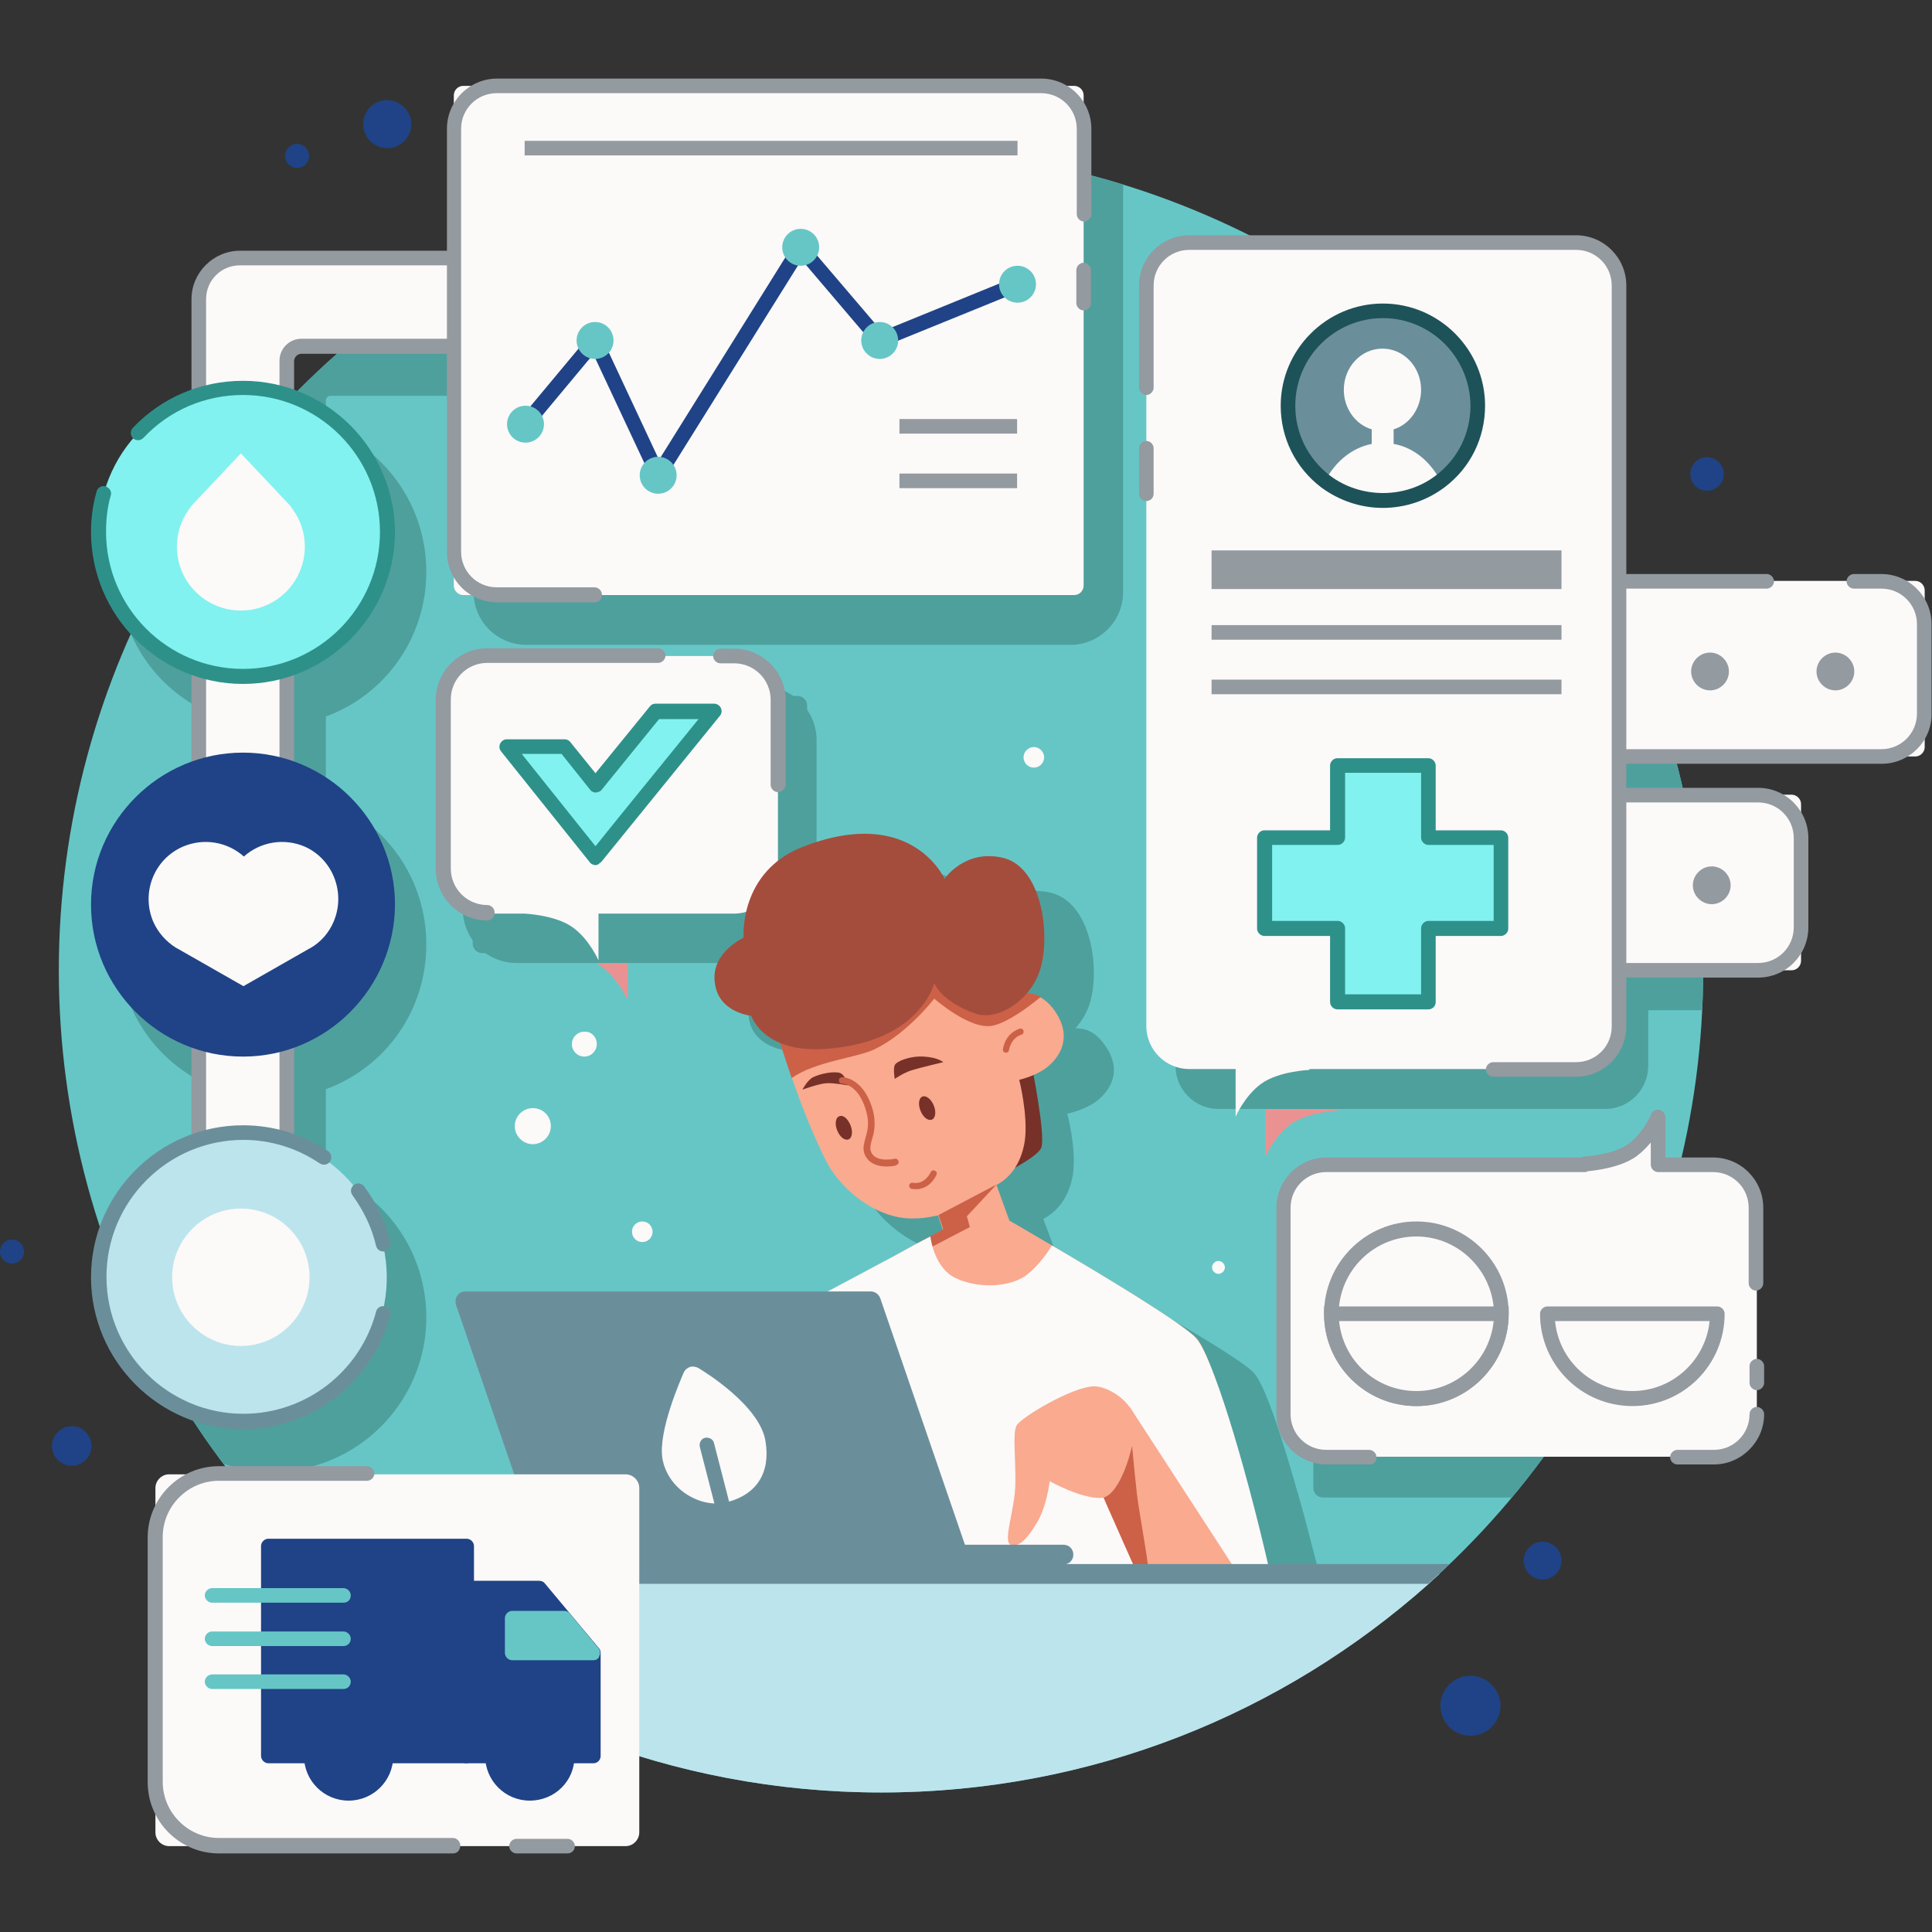 <?xml version="1.0" encoding="utf-8"?>
<!-- Generator: Adobe Illustrator 22.1.0, SVG Export Plug-In . SVG Version: 6.00 Build 0)  -->
<svg version="1.1" id="_x31_" xmlns="http://www.w3.org/2000/svg" xmlns:xlink="http://www.w3.org/1999/xlink" x="0px" y="0px"
	 viewBox="0 0 450 450" style="enable-background:new 0 0 450 450;" xml:space="preserve">
<rect x="0" y="0" width="450" height="450" fill="#333333" stroke="none"/>
<style type="text/css">
	.st0{clip-path:url(#SVGID_2_);fill:#4EA09D;}
	.st1{clip-path:url(#SVGID_2_);fill:#EA9292;}
	.st2{clip-path:url(#SVGID_2_);}
	.st3{fill:#4EA09D;}
	.st4{fill:#FCF9F9;}
	.st5{fill:#939AA0;}
	.st6{fill:#6A8F9B;}
	.st7{fill:#1E5259;}
	.st8{fill:#81F2EF;}
	.st9{fill:#2D918A;}
	.st10{fill:#773128;}
	.st11{fill:#F9AA8F;}
	.st12{fill:#CC6148;}
	.st13{fill:#A54D3C;}
	.st14{fill:#BCE4ED;}
	.st15{fill:#1F4386;}
	.st16{fill:#66C6C6;}
	.st17{fill:#F4F5F5;}
</style>
<g>
	<g>
		<defs>
			<circle id="SVGID_1_" cx="205.2" cy="226" r="191.5"/>
		</defs>
		<use xlink:href="#SVGID_1_"  style="overflow:visible;fill:#66C6C6;"/>
		<clipPath id="SVGID_2_">
			<use xlink:href="#SVGID_1_"  style="overflow:visible;"/>
		</clipPath>
		<path class="st0" d="M308.1,280.6h105.7c1.2,0,2.2,1,2.2,2.2v63.8c0,1.2-1,2.2-2.2,2.2H308.1c-1.2,0-2.2-1-2.2-2.2v-63.8
			C305.9,281.5,306.9,280.6,308.1,280.6z"/>
		<path class="st1" d="M393.2,269.5l0.1,22.2H376v-11.3c0,0,7.2-0.3,11.2-3.2C391.1,274.3,393.2,269.5,393.2,269.5z"/>
		<path class="st0" d="M455.1,154.7v20.9c0,5.5-4.5,10-10,10h-61.2v8.9h32.4c5.5,0,10,4.5,10,10v20.8c0,5.5-4.5,10-10,10h-32.4v13
			c0,5.5-4.5,10-10,10h-90.1c-5.5,0-10-4.5-10-10V75.8c0-5.5,4.5-10,10-10h90.1c5.5,0,10,4.5,10,10v68.9h61.2
			C450.6,144.7,455.1,149.1,455.1,154.7z"/>
		<path class="st1" d="M311.9,258.4v0.2c0,0-7.2,0.4-11.2,3.2c-3.9,2.8-6,7.7-6,7.7l0-11.1H311.9z"/>
		<path class="st1" d="M146.2,232.9l0.1-22.2H129V222c0,0,7.2,0.3,11.2,3.2C144.1,228.1,146.2,232.9,146.2,232.9z"/>
		<g class="st2">
			<path class="st3" d="M185.8,222h-73.5c-1.2,0-2.2-1-2.2-2.2v-55.5c0-1.2,1-2.2,2.2-2.2h73.5c1.2,0,2.2,1,2.2,2.2v55.5
				C188,221,187,222,185.8,222z"/>
			<path class="st3" d="M177.7,224.3h-57.4c-6.9,0-12.5-5.6-12.5-12.5v-39.4c0-6.9,5.6-12.5,12.5-12.5h57.4
				c6.9,0,12.5,5.6,12.5,12.5v39.4C190.3,218.7,184.7,224.3,177.7,224.3z M120.3,164.4c-4.4,0-8,3.6-8,8v39.4c0,4.4,3.6,8,8,8h57.4
				c4.4,0,8-3.6,8-8v-39.4c0-4.4-3.6-8-8-8H120.3z"/>
		</g>
		<path class="st0" d="M308.7,373.8l-17.8,5.8l-7.3,0.5l-2.7,0c0-0.4,0-1,0-1.6c-0.6-0.1-1.1-0.4-1.3-0.8c-1.1-1.7-4.2-8.3-7.2-14.7
			c0,0,0-0.1-0.1-0.1c2.9,6.4,6.6,14.3,8,17.3l-88.6,0.8l-1.7-33l2.8-34.7c0.8,0,14.4-7,25-12.4h0c3.8-2,7.2-3.8,9.5-4.9
			c1.8-1,3-1.6,3-1.6l-1.2-3.3c-2.8,0.5-3.5,0.7-6.3,0.7c-8.6,0.1-17.7-6.6-21.4-14c-3.1-6.1-5.9-12.8-8-18.6
			c-0.5-1.5-1-2.9-1.5-4.2c-0.5-1.4-1-2.7-1.4-3.9c-5.9-2.2-7.2-6.4-7.2-6.4s-8-0.7-8.9-7.7c-0.9-7,7.1-10.5,7.1-10.5
			s-1.2-15.4,14.5-21.2c26.5-9.8,34.4,7.5,34.4,7.5s4.9-7,14.2-4.9c9.4,2.1,11.7,17.3,9.3,25.6c-0.7,2.3-1.9,4.3-3.4,6
			c1.2,0,2.4,0.2,3.5,0.8c1,0.5,1.9,1.3,2.8,2.4c5.9,7.4,0.5,12.7-2.3,14.4c-2.8,1.7-5.9,2.3-5.9,2.3s2.2,8.3,1.3,14.2
			c-1,6-4.3,9-6.9,10.3l3.1,8.3c0,0,4.4,2.4,10.6,5.9l0,0c12.4,6.9,31.7,18,35.2,21.5c0.8,0.8,1.8,2.6,2.9,5.2
			c2.6,6.2,5.6,16.3,8.1,25.1c0.6,2.2,1.2,4.3,1.7,6.3c0.3,1.2,0.6,2.4,0.9,3.5c0.9,3.3,1.5,5.9,1.9,6.9
			C308.3,368.5,308.6,371.3,308.7,373.8z"/>
		<g class="st2">
			<path class="st3" d="M259.2,39.3v98.6c0,5.5-4.5,10-10,10H122.6c-5.5,0-10-4.5-10-10V90H77c-1.9,0-3.4,1.5-3.4,3.4v7.9
				c13.5,4.3,23.4,17,23.4,32s-9.8,27.7-23.4,32.1V188c13.5,4.3,23.4,17,23.4,32s-9.8,27.7-23.4,32v22.7c13.5,4.3,23.4,17,23.4,32
				c0,18.6-15.1,33.6-33.6,33.6s-33.6-15.1-33.6-33.6c0-15,9.8-27.7,23.4-32v-22.7c-13.5-4.3-23.4-17-23.4-32s9.8-27.7,23.4-32
				v-22.7c-13.5-4.3-23.4-17.1-23.4-32.1s9.8-27.7,23.4-32V79c0-5.3,4.3-9.6,9.6-9.6h49.8V39.3c0-5.5,4.5-10,10-10h126.7
				C254.8,29.3,259.2,33.8,259.2,39.3z"/>
			<path class="st3" d="M63.4,342.8c-19.8,0-35.9-16.1-35.9-35.9c0-15.2,9.3-28.5,23.4-33.7v-19.5c-14.1-5.2-23.4-18.5-23.4-33.7
				c0-15.2,9.3-28.5,23.4-33.7v-19.4c-14.1-5.2-23.4-18.6-23.4-33.7c0-15.2,9.3-28.5,23.4-33.7V79c0-6.6,5.3-11.9,11.9-11.9h47.5
				V39.3c0-6.8,5.5-12.3,12.3-12.3h126.7c6.8,0,12.3,5.5,12.3,12.3v98.6c0,6.8-5.5,12.3-12.3,12.3H122.6c-6.8,0-12.3-5.5-12.3-12.3
				V92.2H77c-0.6,0-1.1,0.5-1.1,1.1v6.2c14.1,5.2,23.4,18.5,23.4,33.7c0,15.1-9.3,28.5-23.4,33.7v19.4c14.1,5.2,23.4,18.5,23.4,33.7
				c0,15.2-9.3,28.5-23.4,33.7v19.5c14.1,5.2,23.4,18.5,23.4,33.7C99.3,326.6,83.2,342.8,63.4,342.8z M62.8,71.7
				c-4,0-7.3,3.3-7.3,7.3v23.9l-1.6,0.5c-13,4.1-21.8,16.1-21.8,29.8c0,13.7,8.8,25.7,21.8,29.9l1.6,0.5v26l-1.6,0.5
				c-13,4.1-21.8,16.1-21.8,29.8c0,13.7,8.8,25.7,21.8,29.8l1.6,0.5v26.1l-1.6,0.5c-13,4.1-21.8,16.1-21.8,29.8
				c0,17.3,14.1,31.3,31.3,31.3c17.3,0,31.3-14.1,31.3-31.3c0-13.7-8.8-25.7-21.8-29.8l-1.6-0.5v-26.1l1.6-0.5
				c13-4.1,21.8-16.1,21.8-29.8c0-13.7-8.8-25.7-21.8-29.8l-1.6-0.5v-26l1.6-0.5c13-4.2,21.8-16.2,21.8-29.9
				c0-13.7-8.8-25.7-21.8-29.8l-1.6-0.5v-9.5c0-3.1,2.5-5.7,5.7-5.7h37.8v50.2c0,4.2,3.5,7.7,7.7,7.7h126.7c4.3,0,7.7-3.4,7.7-7.7
				V39.3c0-4.3-3.5-7.7-7.7-7.7H122.6c-4.3,0-7.7,3.5-7.7,7.7v32.3H62.8z"/>
		</g>
	</g>
	<path class="st4" d="M399.2,271.2h-12.8l0-11.1c0,0-2.1,4.9-6,7.7c-4,2.9-11.2,3.2-11.2,3.2v0.2h-60.1c-5.5,0-10,4.5-10,10v48.1
		c0,5.5,4.5,10,10,10h90.1c5.5,0,10-4.5,10-10v-48.1C409.2,275.7,404.7,271.2,399.2,271.2z"/>
	<g>
		<path class="st4" d="M349.6,306c0,10.9-8.9,19.8-19.8,19.8s-19.8-8.9-19.8-19.8c0-10.9,8.9-19.8,19.8-19.8S349.6,295.1,349.6,306z
			"/>
		<path class="st5" d="M329.9,327.5c-11.9,0-21.5-9.6-21.5-21.5c0-11.8,9.6-21.5,21.5-21.5c11.8,0,21.5,9.6,21.5,21.5
			C351.4,317.9,341.7,327.5,329.9,327.5z M329.9,288c-10,0-18.1,8.1-18.1,18.1c0,10,8.1,18.1,18.1,18.1c10,0,18.1-8.1,18.1-18.1
			C347.9,296.1,339.8,288,329.9,288z"/>
	</g>
	<g>
		<path class="st4" d="M349.7,306c0,10.9-8.9,19.8-19.8,19.8c-10.9,0-19.8-8.9-19.8-19.8H349.7z"/>
		<path class="st5" d="M329.9,327.5c-11.8,0-21.5-9.6-21.5-21.5v-1.7h43v1.7C351.4,317.9,341.7,327.5,329.9,327.5z M311.9,307.7
			c0.9,9.2,8.6,16.3,18,16.3c9.4,0,17.1-7.2,18-16.3H311.9z"/>
	</g>
	<g>
		<path class="st4" d="M400,306c0,10.9-8.9,19.8-19.8,19.8c-10.9,0-19.8-8.9-19.8-19.8H400z"/>
		<path class="st5" d="M380.2,327.5c-11.8,0-21.5-9.6-21.5-21.5c0-0.9,0.8-1.7,1.7-1.7H400c0.9,0,1.7,0.8,1.7,1.7
			C401.7,317.9,392.1,327.5,380.2,327.5z M362.2,307.7c0.9,9.2,8.6,16.3,18,16.3c9.4,0,17.1-7.2,18-16.3H362.2z"/>
	</g>
	<g>
		<path class="st5" d="M319,341.1h-10c-6.5,0-11.7-5.3-11.7-11.7v-48.1c0-6.5,5.3-11.7,11.7-11.7h59.3c0.2-0.1,0.4-0.2,0.6-0.2
			c0.1,0,6.8-0.4,10.3-2.9c3.5-2.5,5.4-6.9,5.4-7c0.3-0.7,1.1-1.2,1.9-1c0.8,0.2,1.4,0.9,1.4,1.7l0,9.4h11.1
			c6.5,0,11.7,5.3,11.7,11.7v17.6c0,0.9-0.8,1.7-1.7,1.7c-0.9,0-1.7-0.8-1.7-1.7v-17.6c0-4.6-3.7-8.3-8.3-8.3h-12.8
			c-0.9,0-1.7-0.8-1.7-1.7l0-5.2c-0.9,1.1-2,2.2-3.3,3.2c-3.6,2.6-9.3,3.3-11.4,3.5c-0.2,0.2-0.5,0.2-0.8,0.2h-60.1
			c-4.6,0-8.3,3.7-8.3,8.3v48.1c0,4.6,3.7,8.3,8.3,8.3h10c0.9,0,1.7,0.8,1.7,1.7C320.7,340.3,320,341.1,319,341.1z M369.1,271
			L369.1,271L369.1,271z"/>
	</g>
	<g>
		<path class="st5" d="M409.2,323.8c-0.9,0-1.7-0.8-1.7-1.7v-3.9c0-0.9,0.8-1.7,1.7-1.7c0.9,0,1.7,0.8,1.7,1.7v3.9
			C410.9,323,410.1,323.8,409.2,323.8z"/>
	</g>
	<g>
		<path class="st5" d="M399.2,341.1h-8.5c-0.9,0-1.7-0.8-1.7-1.7c0-0.9,0.8-1.7,1.7-1.7h8.5c4.6,0,8.3-3.7,8.3-8.3
			c0-0.9,0.8-1.7,1.7-1.7c0.9,0,1.7,0.8,1.7,1.7C410.9,335.8,405.6,341.1,399.2,341.1z"/>
	</g>
	<path class="st4" d="M446.1,176.2H293.9c-1.2,0-2.2-1-2.2-2.2v-36.5c0-1.2,1-2.2,2.2-2.2h152.2c1.2,0,2.2,1,2.2,2.2V174
		C448.3,175.2,447.3,176.2,446.1,176.2z"/>
	<path class="st5" d="M344.3,156.4c0,2.4-2,4.4-4.4,4.4c-2.4,0-4.4-2-4.4-4.4c0-2.4,2-4.4,4.4-4.4C342.3,152,344.3,154,344.3,156.4z
		"/>
	<path class="st5" d="M373.5,156.4c0,2.4-2,4.4-4.4,4.4c-2.4,0-4.4-2-4.4-4.4c0-2.4,2-4.4,4.4-4.4C371.5,152,373.5,154,373.5,156.4z
		"/>
	<path class="st5" d="M402.7,156.4c0,2.4-2,4.4-4.4,4.4c-2.4,0-4.4-2-4.4-4.4c0-2.4,2-4.4,4.4-4.4C400.7,152,402.7,154,402.7,156.4z
		"/>
	<path class="st5" d="M431.9,156.4c0,2.4-2,4.4-4.4,4.4c-2.4,0-4.4-2-4.4-4.4c0-2.4,2-4.4,4.4-4.4C429.9,152,431.9,154,431.9,156.4z
		"/>
	<g>
		<path class="st5" d="M438.3,177.9H301.7c-6.5,0-11.7-5.3-11.7-11.7v-20.8c0-6.5,5.3-11.7,11.7-11.7h109.8c0.9,0,1.7,0.8,1.7,1.7
			c0,0.9-0.8,1.7-1.7,1.7H301.7c-4.6,0-8.3,3.7-8.3,8.3v20.8c0,4.6,3.7,8.3,8.3,8.3h136.5c4.6,0,8.3-3.7,8.3-8.3v-20.8
			c0-4.6-3.7-8.3-8.3-8.3h-6.4c-0.9,0-1.7-0.8-1.7-1.7c0-0.9,0.8-1.7,1.7-1.7h6.4c6.5,0,11.7,5.3,11.7,11.7v20.8
			C450,172.6,444.7,177.9,438.3,177.9z"/>
	</g>
	<path class="st4" d="M417.3,226H281.7c-1.2,0-2.2-1-2.2-2.2v-36.5c0-1.2,1-2.2,2.2-2.2h135.6c1.2,0,2.2,1,2.2,2.2v36.5
		C419.5,225,418.5,226,417.3,226z"/>
	<path class="st5" d="M315.5,206.2c0,2.4-2,4.4-4.4,4.4c-2.4,0-4.4-2-4.4-4.4c0-2.4,2-4.4,4.4-4.4
		C313.5,201.8,315.5,203.8,315.5,206.2z"/>
	<path class="st5" d="M344.7,206.2c0,2.4-2,4.4-4.4,4.4c-2.4,0-4.4-2-4.4-4.4c0-2.4,2-4.4,4.4-4.4
		C342.7,201.8,344.7,203.8,344.7,206.2z"/>
	<path class="st5" d="M373.9,206.2c0,2.4-2,4.4-4.4,4.4c-2.4,0-4.4-2-4.4-4.4c0-2.4,2-4.4,4.4-4.4
		C371.9,201.8,373.9,203.8,373.9,206.2z"/>
	<path class="st5" d="M403.1,206.2c0,2.4-2,4.4-4.4,4.4c-2.4,0-4.4-2-4.4-4.4c0-2.4,2-4.4,4.4-4.4
		C401.1,201.8,403.1,203.8,403.1,206.2z"/>
	<path class="st5" d="M409.5,227.7h-120c-6.5,0-11.7-5.3-11.7-11.7v-20.8c0-6.5,5.3-11.7,11.7-11.7h120c6.5,0,11.7,5.3,11.7,11.7
		V216C421.2,222.4,416,227.7,409.5,227.7z M289.5,186.8c-4.6,0-8.3,3.7-8.3,8.3V216c0,4.6,3.7,8.3,8.3,8.3h120
		c4.6,0,8.3-3.7,8.3-8.3v-20.8c0-4.6-3.7-8.3-8.3-8.3H289.5z"/>
	<path class="st4" d="M367.1,56.5H277c-5.5,0-10,4.5-10,10v28v12.1V239c0,5.5,4.5,10,10,10h10.8l0,11.1c0,0,2.1-4.9,6-7.7
		c4-2.9,11.2-3.2,11.2-3.2V249h22.4h39.7c5.5,0,10-4.5,10-10V66.5C377.1,61,372.6,56.5,367.1,56.5z"/>
	
		<ellipse transform="matrix(0.23 -0.973 0.973 0.23 156.145 386.224)" class="st6" cx="322.1" cy="94.5" rx="22.1" ry="22.1"/>
	<path class="st4" d="M335.5,112c-3.8,2.9-8.4,4.6-13.5,4.6s-9.7-1.7-13.4-4.5c2.4-4.6,6.3-7.8,10.9-8.7v-3.4
		c-3.8-1.1-6.5-4.9-6.5-9.2c0-5.3,4-9.6,9-9.6c5,0,9,4.3,9,9.6c0,4.3-2.7,8.1-6.4,9.2v3.4C329.2,104.2,333.1,107.4,335.5,112z"/>
	<g>
		<path class="st7" d="M322.1,118.3c-5.2,0-10.2-1.7-14.4-4.8c-6-4.6-9.4-11.5-9.4-19c0-13.1,10.7-23.8,23.8-23.8
			c13.1,0,23.8,10.7,23.8,23.8c0,7.5-3.4,14.4-9.3,18.9C332.4,116.6,327.3,118.3,322.1,118.3z M322.1,74.1
			c-11.2,0-20.4,9.1-20.4,20.4c0,6.4,2.9,12.3,8.1,16.3c7.2,5.4,17.6,5.4,24.7-0.1c5.1-3.9,8-9.8,8-16.2
			C342.4,83.2,333.3,74.1,322.1,74.1z"/>
	</g>
	<g>
		<polygon class="st8" points="349.7,195.1 349.7,216.3 332.7,216.3 332.7,233.3 311.6,233.3 311.6,216.3 294.6,216.3 294.6,195.1 
			311.6,195.1 311.6,178.3 332.7,178.3 332.7,195.1 		"/>
		<path class="st9" d="M332.7,235.1h-21.2c-0.9,0-1.7-0.8-1.7-1.7V218h-15.3c-0.9,0-1.7-0.8-1.7-1.7v-21.2c0-0.9,0.8-1.7,1.7-1.7
			h15.3v-15.1c0-0.9,0.8-1.7,1.7-1.7h21.2c0.9,0,1.7,0.8,1.7,1.7v15.1h15.2c0.9,0,1.7,0.8,1.7,1.7v21.2c0,0.9-0.8,1.7-1.7,1.7h-15.2
			v15.4C334.4,234.3,333.7,235.1,332.7,235.1z M313.3,231.6H331v-15.4c0-0.9,0.8-1.7,1.7-1.7h15.2v-17.7h-15.2
			c-0.9,0-1.7-0.8-1.7-1.7V180h-17.7v15.1c0,0.9-0.8,1.7-1.7,1.7h-15.3v17.7h15.3c0.9,0,1.7,0.8,1.7,1.7V231.6z"/>
	</g>
	<g>
		<rect x="282.2" y="145.6" class="st5" width="81.5" height="3.4"/>
	</g>
	<g>
		<rect x="282.2" y="158.3" class="st5" width="81.5" height="3.4"/>
	</g>
	<rect x="282.2" y="128.2" class="st5" width="81.5" height="9"/>
	<g>
		<path class="st5" d="M367.1,250.8h-19.3c-0.9,0-1.7-0.8-1.7-1.7c0-0.9,0.8-1.7,1.7-1.7h19.3c4.6,0,8.3-3.7,8.3-8.3V66.5
			c0-4.6-3.7-8.3-8.3-8.3H277c-4.6,0-8.3,3.7-8.3,8.3v23.8c0,0.9-0.8,1.7-1.7,1.7s-1.7-0.8-1.7-1.7V66.5c0-6.5,5.3-11.7,11.7-11.7
			h90.1c6.5,0,11.7,5.3,11.7,11.7V239C378.8,245.5,373.6,250.8,367.1,250.8z"/>
	</g>
	<g>
		<path class="st5" d="M267,116.7c-0.9,0-1.7-0.8-1.7-1.7v-10.6c0-0.9,0.8-1.7,1.7-1.7s1.7,0.8,1.7,1.7V115
			C268.7,116,267.9,116.7,267,116.7z"/>
	</g>
	<path class="st4" d="M170.9,152.8h-57.4c-5.7,0-10.3,4.6-10.3,10.3v39.4c0,5.7,4.6,10.3,10.3,10.3h8.7c0,0,7.2,0.3,11.2,3.2
		c3.9,2.8,6,7.7,6,7.7l0-10.9h31.5c5.7,0,10.3-4.6,10.3-10.3V163C181.2,157.4,176.6,152.8,170.9,152.8z"/>
	<g>
		<path class="st5" d="M113.5,214.4c-6.6,0-12-5.4-12-12V163c0-6.6,5.4-12,12-12h39.8c0.9,0,1.7,0.8,1.7,1.7s-0.8,1.7-1.7,1.7h-39.8
			c-4.7,0-8.5,3.8-8.5,8.5v39.4c0,4.7,3.8,8.5,8.5,8.5c0.9,0,1.7,0.8,1.7,1.7C115.2,213.7,114.4,214.4,113.5,214.4z"/>
	</g>
	<g>
		<path class="st5" d="M181.2,184.5c-0.9,0-1.7-0.8-1.7-1.7V163c0-4.7-3.8-8.5-8.5-8.5h-3.2c-0.9,0-1.7-0.8-1.7-1.7s0.8-1.7,1.7-1.7
			h3.2c6.6,0,12,5.4,12,12v19.7C182.9,183.7,182.1,184.5,181.2,184.5z"/>
	</g>
	<g>
		<polygon class="st8" points="166.4,165.7 145.5,191.4 138.8,199.7 138.7,199.8 138.7,199.7 132,191.4 118,174 131.5,174 
			138.8,183 152.8,165.7 		"/>
		<path class="st9" d="M138.7,201.5c-0.4,0-0.9-0.2-1.2-0.5L116.7,175c-0.4-0.5-0.5-1.2-0.2-1.8c0.3-0.6,0.9-1,1.5-1h13.5
			c0.5,0,1,0.2,1.3,0.6l5.9,7.3l12.7-15.6c0.3-0.4,0.8-0.6,1.3-0.6h13.6c0.7,0,1.3,0.4,1.6,1c0.3,0.6,0.2,1.3-0.2,1.8l-27.6,34
			c-0.1,0.1-0.2,0.2-0.4,0.3C139.5,201.3,139.1,201.5,138.7,201.5z M121.6,175.7l17.1,21.4l5.4-6.7l18.6-22.9h-9.2L140.1,184
			c-0.3,0.4-0.8,0.5-1.3,0.6c-0.5,0-1-0.2-1.3-0.6l-6.7-8.4H121.6z"/>
	</g>
	<path class="st10" d="M240.1,247.1c0,0,3.6,17.6,2.4,20.3c-1.2,2.6-11.4,7.3-11.4,7.3l-2.5-24.4L240.1,247.1z"/>
	<path id="body_2_" class="st11" d="M294.6,371.9l-24,0.2l-87.8,0.9l-4.2,0l2.6-33l2.7-34.7c0.7,0,13.7-7,23.8-12.4h0
		c3.6-2,6.9-3.8,9.1-4.9c0,0,0,0,0,0c1.8-1,2.8-1.6,2.8-1.6l-1.1-3.3c-2.7,0.5-3.4,0.7-6,0.7c-8.2,0.1-16.9-6.6-20.4-14
		c-3-6.1-5.6-12.8-7.6-18.6c-0.5-1.5-1-2.9-1.4-4.2c-2.2-6.5-3.5-11.1-3.5-11.1l1-5.9l39.8-13.6c2.4,3.2,11.9,18.8,11.9,18.8
		s5.1-5.8,10.2-2.8c0.9,0.5,1.8,1.3,2.7,2.4c5.7,7.4,0.5,12.7-2.2,14.4c-2.7,1.7-5.6,2.3-5.6,2.3s2.1,8.3,1.3,14.2
		c-0.9,6-4.1,9-6.6,10.3l3,8.3c0,0,4.2,2.4,10.1,5.9l0,0c11.8,6.9,30.2,18,33.5,21.5c2.9,3.2,7.2,18.1,10.5,30.3
		c0.6,2.2,1.1,4.3,1.6,6.3c0.3,1.2,0.6,2.4,0.9,3.5c0.9,3.3,1.5,5.9,1.8,6.9C294.9,363.3,294.6,371.9,294.6,371.9z"/>
	<path class="st12" d="M242.4,232.2c-3,2.5-7.8,6-11.2,6.7c-5.2,1.1-13.6-6.3-13.6-6.3s-6.2,8.1-13.9,11.8c-4.2,2-13.8,2.8-19.3,6.7
		c-0.5-1.5-1-2.9-1.4-4.2c-2.2-6.5-3.5-11.1-3.5-11.1l1-5.9l39.8-13.6c2.4,3.2,11.9,18.8,11.9,18.8S237.3,229.2,242.4,232.2z"/>
	<path class="st12" d="M207.8,292.8c6.6-3.6,11.9-6.5,11.9-6.5l-1.1-3.3l13.5-7.1l-6.9,7.4l0.7,2.5l-14,7.3L207.8,292.8z"/>
	<path id="shirt" class="st4" d="M295.6,365.4l-18.1,6.2l-7,0.5l-87.8,0.9l-1.6-33l2.7-34.7c0.7,0,13.7-7,23.8-12.4h0
		c3.6-2,6.9-3.8,9.1-4.9c0.1,0.7,1,7.4,5.9,9.7c5.3,2.5,12.4,2.1,16.2-0.5c3.7-2.7,6.2-7.1,6.2-7.1l0,0c11.8,6.9,30.2,18,33.5,21.5
		C282.2,315.4,289.7,339.7,295.6,365.4z"/>
	<path class="st13" d="M173.2,218.4c0,0-1.2-15.4,13.9-21.2c25.3-9.8,32.9,7.5,32.9,7.5s4.7-7,13.6-4.9c8.9,2.1,11.1,17.3,8.8,25.6
		c-2.1,7.6-10.1,12.5-15.2,10.7c-8-2.8-9.6-7.1-9.6-7.1s-3.2,13.7-25.1,15.3c-14.8,1.1-17.5-7.7-17.5-7.7s-7.7-0.7-8.5-7.7
		C165.5,221.9,173.2,218.4,173.2,218.4z"/>
	<path class="st10" d="M208.4,251.3c0,0-0.4-2.3,0-3.2c0.4-0.9,3.5-2.2,6.8-2c3.3,0.2,4.5,1.3,4.5,1.3s-5.5,1.3-7.4,1.9
		C210.4,249.9,208.4,251.3,208.4,251.3z"/>
	<path class="st10" d="M197.5,252.8c0,0-0.6-2.5-1.9-2.9c-1.3-0.4-4.4,0.1-6.2,1c-1.3,0.6-2.5,2.9-2.5,2.9s3.8-1.4,5.6-1.5
		C194.3,252.2,197.5,252.8,197.5,252.8z"/>
	<path class="st10" d="M217.5,257.5c0.6,1.5,0.4,3-0.5,3.3c-0.9,0.3-2-0.6-2.6-2.1c-0.6-1.5-0.4-3,0.5-3.3
		C215.7,255.1,216.9,256,217.5,257.5z"/>
	<path class="st10" d="M198.1,262.1c0.6,1.5,0.4,3-0.5,3.3c-0.9,0.3-2-0.6-2.6-2.1c-0.6-1.5-0.4-3,0.5-3.3
		C196.4,259.6,197.5,260.6,198.1,262.1z"/>
	<path class="st12" d="M206.5,271.7c-1.6,0-3.6-0.4-4.7-2.1c-1.1-1.6-0.6-3.1-0.2-4.6c0.5-1.7,1-3.6,0-6.7c-1.8-5.8-5.3-5.9-5.5-5.9
		c-0.4,0-0.7-0.3-0.7-0.8c0-0.4,0.3-0.7,0.8-0.7c0.2,0,4.7,0.1,6.9,7c1.1,3.5,0.5,5.9,0,7.5c-0.4,1.4-0.6,2.3,0,3.3
		c1.3,2.1,5.3,1.2,5.3,1.2c0.4-0.1,0.8,0.2,0.9,0.6c0.1,0.4-0.2,0.8-0.6,0.9C208.7,271.5,207.8,271.7,206.5,271.7z"/>
	<path class="st12" d="M213.3,277c-0.4,0-0.7-0.1-1-0.1c-0.4-0.1-0.6-0.5-0.5-0.9c0.1-0.4,0.5-0.6,0.9-0.5c0.1,0,2.5,0.6,4.1-2.5
		c0.2-0.4,0.6-0.5,1-0.3c0.4,0.2,0.5,0.6,0.3,1C216.8,276.3,214.8,277,213.3,277z"/>
	<path class="st12" d="M234.3,245.2c0,0-0.1,0-0.1,0c-0.4-0.1-0.7-0.4-0.6-0.8c0-0.2,0.5-3.7,3.9-4.8c0.4-0.1,0.8,0.1,0.9,0.5
		c0.1,0.4-0.1,0.8-0.5,0.9c-2.5,0.8-2.9,3.6-2.9,3.6C235,244.9,234.7,245.2,234.3,245.2z"/>
	<path class="st11" d="M288.4,366.6c0,0-19.6,6.7-21.7,3.1c-1-1.7-4-8.3-6.9-14.7c-1.5-3.2-2.9-6.4-3.9-8.9
		c-1.3-2.8-2.1-4.7-2.1-4.7l9.4-13.6L288.4,366.6z"/>
	<path class="st12" d="M264.8,347.9c0.6,5.4,4.3,23.7,3,25.1c-1.5-3.2-10.9-24.4-11.9-26.9l7.5-13.1
		C263.3,333,264.2,342.5,264.8,347.9z"/>
	<path class="st11" d="M254.7,322.9c3.4-0.1,9,3.6,9.6,7.6c0.7,4-3.1,18.2-7.8,18.4c-4.7,0.2-12-3.9-12-3.9s-0.7,6-3,9.7
		c-2.2,3.7-4.2,5.8-6.1,5.1c-1.9-0.8,1-8.1,1.1-14.2c0.1-6.1-0.7-11.8,0.3-13.6C237.9,330.1,249.6,323.1,254.7,322.9z"/>
	<path class="st14" d="M75.3,366.6c0.8,0.8,1.6,1.5,2.5,2.3c33.9,30.2,78.5,48.6,127.5,48.6s93.6-18.4,127.5-48.6
		c0.8-0.8,1.6-1.5,2.5-2.3H75.3z"/>
	<path class="st6" d="M72.8,364.3c0.8,0.8,1.6,1.6,2.4,2.3c0.8,0.8,1.6,1.5,2.5,2.3h255c0.8-0.8,1.6-1.5,2.5-2.3
		c0.8-0.7,1.6-1.5,2.4-2.3H72.8z"/>
	<g>
		<path class="st6" d="M247.7,364.4H126.4c-1.3,0-2.3-1-2.3-2.3c0-1.3,1-2.3,2.3-2.3h121.3c1.3,0,2.3,1,2.3,2.3
			C250,363.4,249,364.4,247.7,364.4z"/>
	</g>
	<g>
		<polygon class="st6" points="202.8,303.1 108.4,303.1 129.9,365.4 224.2,365.4 		"/>
		<path class="st6" d="M224.2,367.7h-94.4c-1,0-1.8-0.6-2.2-1.5l-21.4-62.3c-0.2-0.7-0.1-1.5,0.3-2.1c0.4-0.6,1.1-1,1.9-1h94.4
			c1,0,1.8,0.6,2.2,1.5l21.4,62.3c0.2,0.7,0.1,1.5-0.3,2.1C225.7,367.4,225,367.7,224.2,367.7z M131.5,363.2H221l-19.8-57.7h-89.5
			L131.5,363.2z"/>
	</g>
	<g>
		<path class="st4" d="M161.4,320.5c0,0,13.4,8,14.6,15.5c1.2,7.4-2.9,10.5-7.3,11.7c-4.4,1.2-11.1-2.3-12.1-8.3
			C155.6,333.3,161.4,320.5,161.4,320.5z"/>
		<path class="st4" d="M166.9,350.2c-2.3,0-4.7-0.7-6.9-2.1c-3.1-2-5.1-5-5.7-8.3c-1.1-6.5,4.4-18.8,5-20.2c0.3-0.6,0.8-1,1.4-1.2
			c0.6-0.2,1.3-0.1,1.9,0.2c1.5,0.9,14.4,8.8,15.7,17.1c1.2,7.3-2,12.4-9,14.2C168.5,350.1,167.7,350.2,166.9,350.2z M162.4,323.9
			c-1.8,4.4-4.2,11.5-3.6,15.1c0.5,2.8,2.5,4.5,3.7,5.2c1.8,1.2,4,1.7,5.6,1.3c4.6-1.2,6.4-4.1,5.6-9.1
			C173.1,332,166.6,326.7,162.4,323.9z"/>
	</g>
	<g>
		<path class="st6" d="M164.6,336.6l4.3,16.3L164.6,336.6z"/>
		<path class="st6" d="M168.9,354.6c-0.8,0-1.5-0.5-1.7-1.3l-4.2-16.3c-0.2-0.9,0.3-1.9,1.2-2.1c0.9-0.2,1.9,0.3,2.1,1.2l4.2,16.3
			c0.2,0.9-0.3,1.9-1.2,2.1C169.1,354.6,169,354.6,168.9,354.6z"/>
	</g>
	<path class="st4" d="M227.7,60.1v20.5H70.2c-1.9,0-3.4,1.5-3.4,3.4v212.7H46.3v-227c0-5.3,4.3-9.6,9.6-9.6H227.7z"/>
	<g>
		<path class="st5" d="M68.5,298.4H44.6V69.7c0-6.2,5.1-11.3,11.3-11.3h173.4v24H70.2c-0.9,0-1.7,0.8-1.7,1.7V298.4z M48,295h17.1
			V84c0-2.8,2.3-5.1,5.1-5.1h155.7V61.8h-170c-4.4,0-7.9,3.5-7.9,7.9V295z"/>
	</g>
	
		<ellipse transform="matrix(0.139 -0.99 0.99 0.139 -245.9 312.27)" class="st14" cx="56.6" cy="297.5" rx="33.6" ry="33.6"/>
	<g>
		<path class="st6" d="M89.3,291.5c-0.8,0-1.5-0.5-1.7-1.3c-1-4.3-2.9-8.2-5.5-11.8c-0.6-0.8-0.4-1.8,0.3-2.4
			c0.8-0.6,1.8-0.4,2.4,0.3c2.9,3.9,5,8.3,6.1,13c0.2,0.9-0.4,1.8-1.3,2.1C89.6,291.5,89.5,291.5,89.3,291.5z"/>
	</g>
	<g>
		<path class="st6" d="M56.6,332.9c-19.5,0-35.4-15.9-35.4-35.4c0-19.5,15.9-35.4,35.4-35.4c7.1,0,13.9,2.1,19.8,6
			c0.8,0.5,1,1.6,0.5,2.4c-0.5,0.8-1.6,1-2.4,0.5c-5.3-3.6-11.5-5.5-17.8-5.5c-17.6,0-31.9,14.3-31.9,31.9
			c0,17.6,14.3,31.9,31.9,31.9c14.5,0,27.2-9.8,30.9-23.8c0.2-0.9,1.2-1.5,2.1-1.2c0.9,0.2,1.5,1.2,1.2,2.1
			C86.7,322,72.7,332.9,56.6,332.9z"/>
	</g>
	<path class="st4" d="M72.1,297.5c0,8.8-7.2,16-16,16c-8.8,0-16-7.2-16-16c0-8.8,7.2-16,16-16C65,281.5,72.1,288.7,72.1,297.5z"/>
	<g>
		<path class="st15" d="M90.2,210.7c0,18.6-15.1,33.6-33.6,33.6c-18.6,0-33.6-15.1-33.6-33.6c0-18.6,15.1-33.6,33.6-33.6
			C75.2,177.1,90.2,192.1,90.2,210.7z"/>
		<path class="st15" d="M56.6,246.1c-19.5,0-35.4-15.9-35.4-35.4c0-19.5,15.9-35.4,35.4-35.4c19.5,0,35.4,15.9,35.4,35.4
			C91.9,230.2,76.1,246.1,56.6,246.1z M56.6,178.8c-17.6,0-31.9,14.3-31.9,31.9c0,17.6,14.3,31.9,31.9,31.9
			c17.6,0,31.9-14.3,31.9-31.9C88.5,193.1,74.2,178.8,56.6,178.8z"/>
	</g>
	<path class="st4" d="M77.7,214.7c-1.1,2.6-3,4.7-5.2,6l-0.9,0.5l-14.9,8.5l-14.9-8.5l-0.9-0.5c-2.2-1.4-4.1-3.5-5.2-6
		c-2.9-6.8,0.2-14.6,6.9-17.5c4.9-2.1,10.4-1.1,14.2,2.3c3.8-3.4,9.3-4.4,14.2-2.3C77.5,200.1,80.6,207.9,77.7,214.7z"/>
	
		<ellipse transform="matrix(0.23 -0.973 0.973 0.23 -77.034 150.517)" class="st8" cx="56.6" cy="123.9" rx="33.6" ry="33.6"/>
	<g>
		<path class="st9" d="M56.6,159.3c-19.5,0-35.4-15.9-35.4-35.4c0-3.2,0.4-6.3,1.3-9.4c0.2-0.9,1.2-1.5,2.1-1.2
			c0.9,0.3,1.5,1.2,1.2,2.1c-0.8,2.7-1.1,5.6-1.1,8.5c0,17.6,14.3,31.9,31.9,31.9c17.6,0,31.9-14.3,31.9-31.9
			c0-17.6-14.3-31.9-31.9-31.9c-8.8,0-17.1,3.5-23.2,10c-0.7,0.7-1.7,0.7-2.4,0.1c-0.7-0.7-0.7-1.7-0.1-2.4c6.7-7.1,15.9-11,25.7-11
			c19.5,0,35.4,15.9,35.4,35.4C91.9,143.4,76.1,159.3,56.6,159.3z"/>
	</g>
	<path class="st4" d="M71,127.3c0,8.2-6.6,14.9-14.9,14.9c-8.2,0-14.9-6.6-14.9-14.9c0-3.2,1-6.1,2.7-8.5l0.7-1l11.5-12.2l11.5,12.2
		l0.7,1C70,121.2,71,124.1,71,127.3z"/>
	<path class="st4" d="M250.2,138.6H107.9c-1.2,0-2.2-1-2.2-2.2V22.2c0-1.2,1-2.2,2.2-2.2h142.3c1.2,0,2.2,1,2.2,2.2v114.2
		C252.4,137.6,251.4,138.6,250.2,138.6z"/>
	<g>
		<path class="st5" d="M138.6,140.3h-22.8c-6.5,0-11.7-5.3-11.7-11.7V30c0-6.5,5.3-11.7,11.7-11.7h126.7c6.5,0,11.7,5.3,11.7,11.7
			v19.9c0,0.9-0.8,1.7-1.7,1.7c-0.9,0-1.7-0.8-1.7-1.7V30c0-4.6-3.7-8.3-8.3-8.3H115.7c-4.6,0-8.3,3.7-8.3,8.3v98.5
			c0,4.6,3.7,8.3,8.3,8.3h22.8c0.9,0,1.7,0.8,1.7,1.7C140.3,139.5,139.5,140.3,138.6,140.3z"/>
	</g>
	<g>
		<path class="st5" d="M252.4,72.3c-0.9,0-1.7-0.8-1.7-1.7v-7.7c0-0.9,0.8-1.7,1.7-1.7c0.9,0,1.7,0.8,1.7,1.7v7.7
			C254.1,71.5,253.4,72.3,252.4,72.3z"/>
	</g>
	<g>
		<rect x="209.5" y="97.6" class="st5" width="27.4" height="3.4"/>
	</g>
	<g>
		<rect x="209.5" y="110.3" class="st5" width="27.4" height="3.4"/>
	</g>
	<g>
		<rect x="122.2" y="32.8" class="st5" width="114.8" height="3.4"/>
	</g>
	<g>
		<polygon class="st15" points="153.1,114.3 138.2,82.5 123.7,99.9 121,97.7 139,76.1 153.5,107.1 186.2,54.7 205.4,77.2 
			236.3,64.6 237.6,67.8 204.4,81.3 186.7,60.5 		"/>
	</g>
	<circle class="st16" cx="122.4" cy="98.8" r="4.3"/>
	<circle class="st16" cx="138.6" cy="79.3" r="4.3"/>
	<circle class="st16" cx="153.3" cy="110.7" r="4.3"/>
	<circle class="st16" cx="186.5" cy="57.6" r="4.3"/>
	<circle class="st16" cx="204.9" cy="79.3" r="4.3"/>
	<circle class="st16" cx="237" cy="66.2" r="4.3"/>
	<path class="st4" d="M39.4,430h106.3c1.8,0,3.2-1.5,3.2-3.2v-80.2c0-1.8-1.5-3.2-3.2-3.2H39.4c-1.8,0-3.2,1.5-3.2,3.2v80.2
		C36.2,428.6,37.7,430,39.4,430z"/>
	<g>
		<rect x="62.5" y="360.1" class="st15" width="46.1" height="48.9"/>
		<path class="st15" d="M108.6,410.7H62.5c-0.9,0-1.7-0.8-1.7-1.7v-48.9c0-0.9,0.8-1.7,1.7-1.7h46.2c0.9,0,1.7,0.8,1.7,1.7V409
			C110.4,409.9,109.6,410.7,108.6,410.7z M64.2,407.3h42.7v-45.4H64.2V407.3z"/>
	</g>
	<g>
		<polygon class="st15" points="108.6,369.9 125.7,369.9 138.2,385 138.2,409 108.6,409 		"/>
		<path class="st15" d="M138.2,410.7h-29.6c-0.9,0-1.7-0.8-1.7-1.7v-39.1c0-0.9,0.8-1.7,1.7-1.7h17c0.5,0,1,0.2,1.3,0.6l12.6,15.1
			c0.3,0.3,0.4,0.7,0.4,1.1v24C139.9,409.9,139.2,410.7,138.2,410.7z M110.4,407.3h26.2v-21.7l-11.6-14h-14.5V407.3z"/>
	</g>
	<g>
		<polygon class="st16" points="138.2,385 119.3,385 119.3,376.9 131.5,376.9 		"/>
		<path class="st16" d="M138.2,386.7h-18.9c-0.9,0-1.7-0.8-1.7-1.7v-8.1c0-0.9,0.8-1.7,1.7-1.7h12.1c0.5,0,1,0.2,1.3,0.6l6.7,8.1
			c0.4,0.5,0.5,1.2,0.2,1.8C139.5,386.3,138.9,386.7,138.2,386.7z M121.1,383.3h13.5l-3.9-4.7h-9.6V383.3z"/>
	</g>
	<g>
		<path class="st16" d="M80,373.3H49.4c-0.9,0-1.7-0.8-1.7-1.7c0-0.9,0.8-1.7,1.7-1.7H80c0.9,0,1.7,0.8,1.7,1.7
			C81.7,372.6,81,373.3,80,373.3z"/>
	</g>
	<g>
		<path class="st16" d="M80,383.4H49.4c-0.9,0-1.7-0.8-1.7-1.7c0-0.9,0.8-1.7,1.7-1.7H80c0.9,0,1.7,0.8,1.7,1.7
			C81.7,382.6,81,383.4,80,383.4z"/>
	</g>
	<g>
		<path class="st16" d="M80,393.4H49.4c-0.9,0-1.7-0.8-1.7-1.7c0-0.9,0.8-1.7,1.7-1.7H80c0.9,0,1.7,0.8,1.7,1.7
			C81.7,392.6,81,393.4,80,393.4z"/>
	</g>
	<g>
		<path class="st15" d="M89.9,409c0-4.8-3.9-8.7-8.7-8.7c-4.8,0-8.7,3.9-8.7,8.7c0,4.8,3.9,8.7,8.7,8.7
			C86,417.7,89.9,413.8,89.9,409z"/>
		<path class="st15" d="M81.2,419.4c-5.8,0-10.4-4.7-10.4-10.4c0-5.8,4.7-10.4,10.4-10.4c5.8,0,10.4,4.7,10.4,10.4
			C91.6,414.8,86.9,419.4,81.2,419.4z M81.2,402c-3.9,0-7,3.1-7,7c0,3.9,3.1,7,7,7c3.9,0,7-3.1,7-7C88.2,405.1,85,402,81.2,402z"/>
	</g>
	<g>
		<path class="st15" d="M132.2,409c0-4.8-3.9-8.7-8.7-8.7c-4.8,0-8.7,3.9-8.7,8.7c0,4.8,3.9,8.7,8.7,8.7
			C128.2,417.7,132.2,413.8,132.2,409z"/>
		<path class="st15" d="M123.4,419.4c-5.8,0-10.4-4.7-10.4-10.4c0-5.8,4.7-10.4,10.4-10.4c5.8,0,10.4,4.7,10.4,10.4
			C133.9,414.8,129.2,419.4,123.4,419.4z M123.4,402c-3.9,0-7,3.1-7,7c0,3.9,3.1,7,7,7c3.9,0,7-3.1,7-7
			C130.4,405.1,127.3,402,123.4,402z"/>
	</g>
	<g>
		<path class="st5" d="M132.2,431.7h-11.9c-0.9,0-1.7-0.8-1.7-1.7c0-0.9,0.8-1.7,1.7-1.7h11.9c0.9,0,1.7,0.8,1.7,1.7
			C133.9,431,133.1,431.7,132.2,431.7z"/>
	</g>
	<g>
		<path class="st5" d="M105.5,431.7H51c-9.1,0-16.6-7.4-16.6-16.6v-57c0-9.1,7.4-16.6,16.6-16.6h34.5c0.9,0,1.7,0.8,1.7,1.7
			c0,0.9-0.8,1.7-1.7,1.7H51c-7.2,0-13.1,5.9-13.1,13.1v57c0,7.2,5.9,13.1,13.1,13.1h54.5c0.9,0,1.7,0.8,1.7,1.7
			C107.2,431,106.5,431.7,105.5,431.7z"/>
	</g>
	<path class="st4" d="M128.3,262.3c0,2.3-1.9,4.2-4.2,4.2c-2.3,0-4.2-1.9-4.2-4.2c0-2.3,1.9-4.2,4.2-4.2
		C126.5,258.1,128.3,260,128.3,262.3z"/>
	<circle class="st4" cx="149.6" cy="286.9" r="2.4"/>
	<path class="st4" d="M139,243.2c0,1.6-1.3,2.9-2.9,2.9c-1.6,0-2.9-1.3-2.9-2.9c0-1.6,1.3-2.9,2.9-2.9
		C137.7,240.2,139,241.5,139,243.2z"/>
	<path class="st4" d="M243.2,176.4c0,1.3-1.1,2.4-2.4,2.4c-1.3,0-2.4-1.1-2.4-2.4s1.1-2.4,2.4-2.4
		C242.1,174,243.2,175.1,243.2,176.4z"/>
	<path class="st4" d="M285.3,295.2c0,0.8-0.7,1.5-1.5,1.5c-0.8,0-1.5-0.7-1.5-1.5c0-0.8,0.7-1.5,1.5-1.5
		C284.6,293.7,285.3,294.4,285.3,295.2z"/>
	<path class="st15" d="M349.5,397.3c0,3.9-3.2,7-7,7c-3.9,0-7-3.2-7-7c0-3.9,3.2-7,7-7C346.3,390.3,349.5,393.5,349.5,397.3z"/>
	<path class="st15" d="M363.7,363.5c0,2.4-2,4.4-4.4,4.4c-2.4,0-4.4-2-4.4-4.4c0-2.4,2-4.4,4.4-4.4
		C361.7,359.1,363.7,361,363.7,363.5z"/>
	<path class="st15" d="M401.5,110.4c0,2.1-1.7,3.9-3.9,3.9s-3.9-1.7-3.9-3.9s1.7-3.9,3.9-3.9S401.5,108.3,401.5,110.4z"/>
	<path class="st15" d="M21.3,336.8c0,2.6-2.1,4.6-4.6,4.6c-2.6,0-4.6-2.1-4.6-4.6s2.1-4.6,4.6-4.6C19.2,332.1,21.3,334.2,21.3,336.8
		z"/>
	<circle class="st15" cx="2.8" cy="291.5" r="2.8"/>
	<path class="st15" d="M95.8,28.9c0,3.1-2.5,5.6-5.6,5.6c-3.1,0-5.6-2.5-5.6-5.6s2.5-5.6,5.6-5.6C93.3,23.4,95.8,25.9,95.8,28.9z"/>
	<path class="st15" d="M72,36.3c0,1.5-1.2,2.8-2.8,2.8c-1.5,0-2.8-1.2-2.8-2.8c0-1.5,1.2-2.8,2.8-2.8C70.7,33.5,72,34.8,72,36.3z"/>
</g>
</svg>
